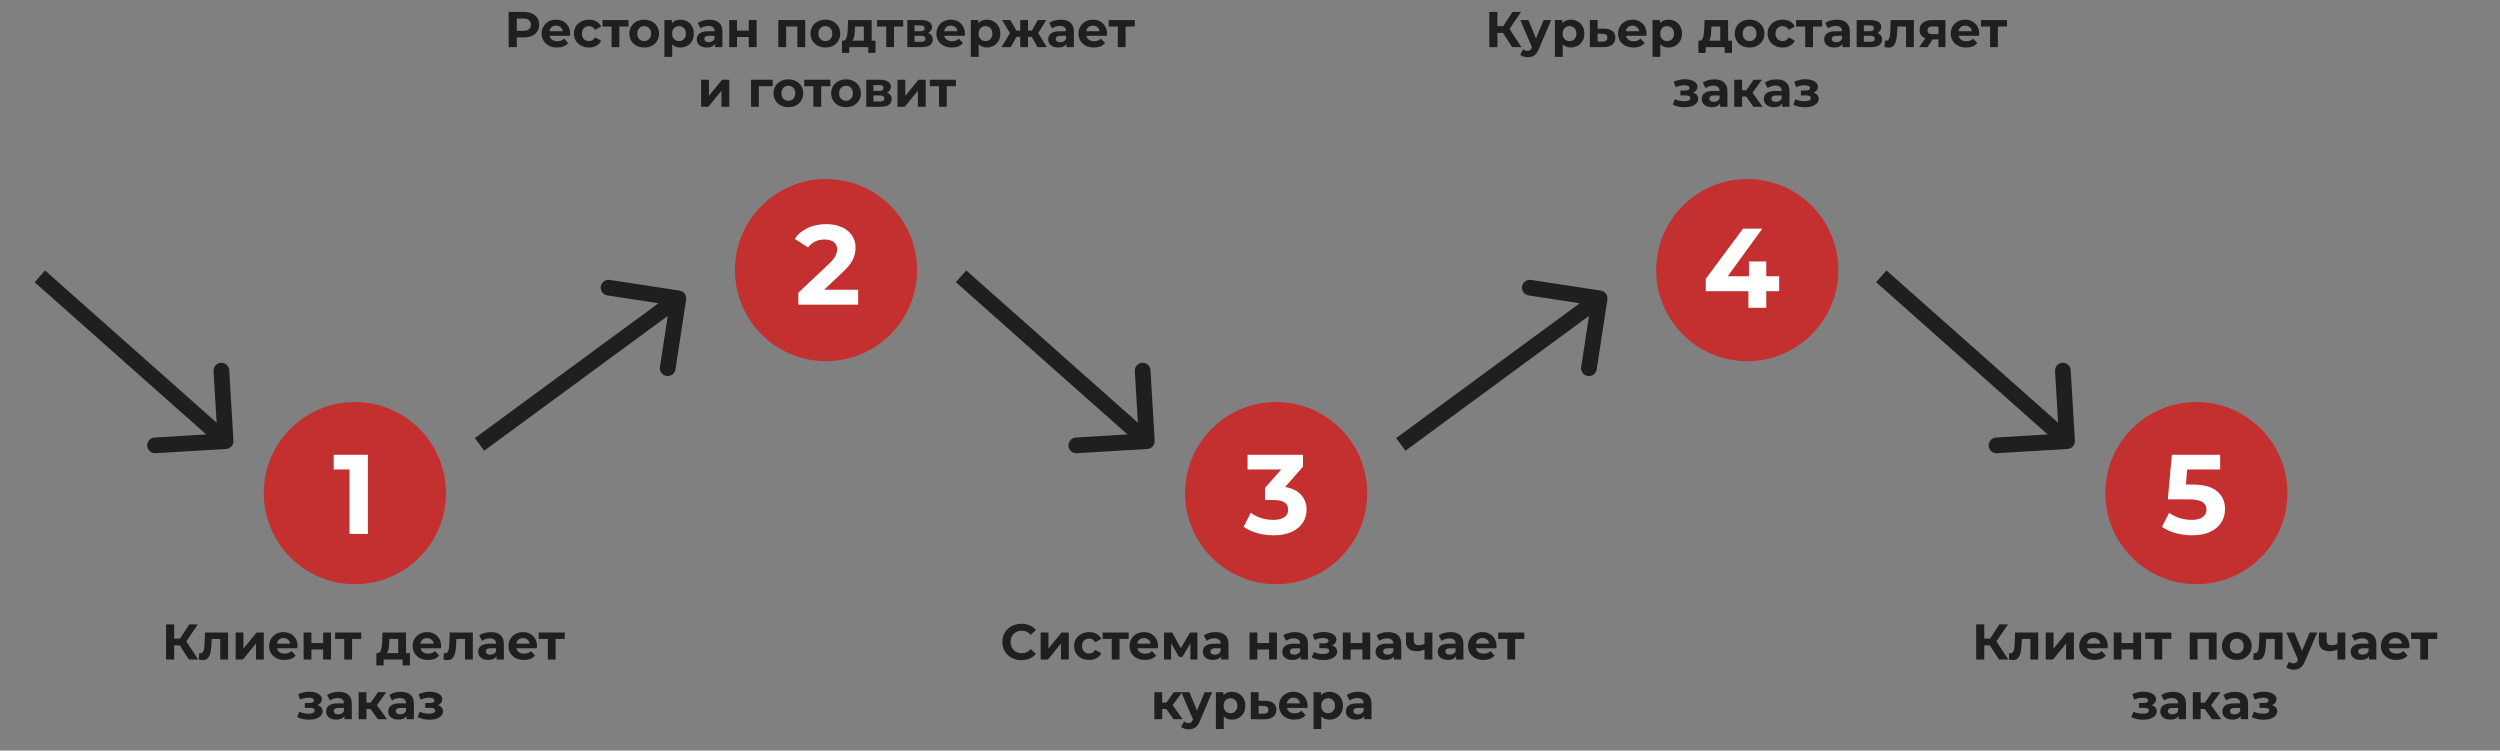 <svg width="796" height="239" viewBox="0 0 796 239" fill="none" xmlns="http://www.w3.org/2000/svg">
<rect x="0" y="0" width="796" height="239" fill="#808080" stroke="none"/>
<path d="M57.244 205.488H55.452V210H52.876V198.8H55.452V203.328H57.308L60.252 198.8H62.988L59.324 204.208L63.1 210H60.156L57.244 205.488ZM72.628 201.392V210H70.132V203.44H67.412L67.332 204.96C67.289 206.091 67.183 207.029 67.012 207.776C66.841 208.523 66.564 209.109 66.18 209.536C65.796 209.963 65.263 210.176 64.58 210.176C64.217 210.176 63.785 210.112 63.284 209.984L63.412 207.936C63.583 207.957 63.705 207.968 63.78 207.968C64.153 207.968 64.43 207.835 64.612 207.568C64.804 207.291 64.932 206.944 64.996 206.528C65.06 206.101 65.108 205.541 65.14 204.848L65.268 201.392H72.628ZM75.028 201.392H77.508V206.512L81.7 201.392H83.988V210H81.508V204.88L77.332 210H75.028V201.392ZM94.755 205.728C94.755 205.76 94.74 205.984 94.707 206.4H88.195C88.313 206.933 88.59 207.355 89.028 207.664C89.465 207.973 90.009 208.128 90.659 208.128C91.108 208.128 91.502 208.064 91.844 207.936C92.195 207.797 92.521 207.584 92.82 207.296L94.147 208.736C93.337 209.664 92.153 210.128 90.596 210.128C89.625 210.128 88.766 209.941 88.019 209.568C87.273 209.184 86.697 208.656 86.291 207.984C85.886 207.312 85.683 206.549 85.683 205.696C85.683 204.853 85.881 204.096 86.275 203.424C86.681 202.741 87.23 202.213 87.924 201.84C88.627 201.456 89.412 201.264 90.275 201.264C91.118 201.264 91.881 201.445 92.564 201.808C93.246 202.171 93.779 202.693 94.163 203.376C94.558 204.048 94.755 204.832 94.755 205.728ZM90.291 203.152C89.726 203.152 89.251 203.312 88.868 203.632C88.484 203.952 88.249 204.389 88.163 204.944H92.403C92.318 204.4 92.084 203.968 91.7 203.648C91.316 203.317 90.846 203.152 90.291 203.152ZM96.669 201.392H99.149V204.752H102.893V201.392H105.389V210H102.893V206.784H99.149V210H96.669V201.392ZM115.01 203.44H112.098V210H109.618V203.44H106.706V201.392H115.01V203.44ZM130.52 207.952V211.856H128.2V210H122.152V211.856H119.832V207.952H120.184C120.717 207.941 121.085 207.627 121.288 207.008C121.491 206.389 121.619 205.509 121.672 204.368L121.784 201.392H129.288V207.952H130.52ZM123.928 204.544C123.896 205.419 123.827 206.133 123.72 206.688C123.624 207.243 123.437 207.664 123.16 207.952H126.792V203.44H123.976L123.928 204.544ZM140.459 205.728C140.459 205.76 140.443 205.984 140.411 206.4H133.899C134.016 206.933 134.293 207.355 134.731 207.664C135.168 207.973 135.712 208.128 136.363 208.128C136.811 208.128 137.205 208.064 137.547 207.936C137.899 207.797 138.224 207.584 138.523 207.296L139.851 208.736C139.04 209.664 137.856 210.128 136.299 210.128C135.328 210.128 134.469 209.941 133.723 209.568C132.976 209.184 132.4 208.656 131.995 207.984C131.589 207.312 131.387 206.549 131.387 205.696C131.387 204.853 131.584 204.096 131.979 203.424C132.384 202.741 132.933 202.213 133.627 201.84C134.331 201.456 135.115 201.264 135.979 201.264C136.821 201.264 137.584 201.445 138.267 201.808C138.949 202.171 139.483 202.693 139.867 203.376C140.261 204.048 140.459 204.832 140.459 205.728ZM135.995 203.152C135.429 203.152 134.955 203.312 134.571 203.632C134.187 203.952 133.952 204.389 133.867 204.944H138.107C138.021 204.4 137.787 203.968 137.403 203.648C137.019 203.317 136.549 203.152 135.995 203.152ZM150.55 201.392V210H148.054V203.44H145.334L145.254 204.96C145.211 206.091 145.104 207.029 144.934 207.776C144.763 208.523 144.486 209.109 144.102 209.536C143.718 209.963 143.184 210.176 142.502 210.176C142.139 210.176 141.707 210.112 141.206 209.984L141.334 207.936C141.504 207.957 141.627 207.968 141.702 207.968C142.075 207.968 142.352 207.835 142.534 207.568C142.726 207.291 142.854 206.944 142.918 206.528C142.982 206.101 143.03 205.541 143.062 204.848L143.19 201.392H150.55ZM156.294 201.264C157.627 201.264 158.651 201.584 159.366 202.224C160.081 202.853 160.438 203.808 160.438 205.088V210H158.102V208.928C157.633 209.728 156.758 210.128 155.478 210.128C154.817 210.128 154.241 210.016 153.75 209.792C153.27 209.568 152.902 209.259 152.646 208.864C152.39 208.469 152.262 208.021 152.262 207.52C152.262 206.72 152.561 206.091 153.158 205.632C153.766 205.173 154.699 204.944 155.958 204.944H157.942C157.942 204.4 157.777 203.984 157.446 203.696C157.115 203.397 156.619 203.248 155.958 203.248C155.499 203.248 155.046 203.323 154.598 203.472C154.161 203.611 153.787 203.803 153.478 204.048L152.582 202.304C153.051 201.973 153.611 201.717 154.262 201.536C154.923 201.355 155.601 201.264 156.294 201.264ZM156.102 208.448C156.529 208.448 156.907 208.352 157.238 208.16C157.569 207.957 157.803 207.664 157.942 207.28V206.4H156.23C155.206 206.4 154.694 206.736 154.694 207.408C154.694 207.728 154.817 207.984 155.062 208.176C155.318 208.357 155.665 208.448 156.102 208.448ZM170.974 205.728C170.974 205.76 170.958 205.984 170.926 206.4H164.414C164.532 206.933 164.809 207.355 165.246 207.664C165.684 207.973 166.228 208.128 166.878 208.128C167.326 208.128 167.721 208.064 168.062 207.936C168.414 207.797 168.74 207.584 169.038 207.296L170.366 208.736C169.556 209.664 168.372 210.128 166.814 210.128C165.844 210.128 164.985 209.941 164.238 209.568C163.492 209.184 162.916 208.656 162.51 207.984C162.105 207.312 161.902 206.549 161.902 205.696C161.902 204.853 162.1 204.096 162.494 203.424C162.9 202.741 163.449 202.213 164.142 201.84C164.846 201.456 165.63 201.264 166.494 201.264C167.337 201.264 168.1 201.445 168.782 201.808C169.465 202.171 169.998 202.693 170.382 203.376C170.777 204.048 170.974 204.832 170.974 205.728ZM166.51 203.152C165.945 203.152 165.47 203.312 165.086 203.632C164.702 203.952 164.468 204.389 164.382 204.944H168.622C168.537 204.4 168.302 203.968 167.918 203.648C167.534 203.317 167.065 203.152 166.51 203.152ZM179.823 203.44H176.911V210H174.431V203.44H171.519V201.392H179.823V203.44ZM101.097 224.52C101.609 224.68 102.003 224.925 102.281 225.256C102.569 225.587 102.713 225.981 102.713 226.44C102.713 226.984 102.526 227.464 102.153 227.88C101.779 228.285 101.267 228.6 100.617 228.824C99.966 229.048 99.23 229.16 98.409 229.16C97.737 229.16 97.075 229.091 96.424 228.952C95.774 228.813 95.171 228.605 94.617 228.328L95.288 226.584C96.195 227.021 97.198 227.24 98.296 227.24C98.883 227.24 99.342 227.155 99.672 226.984C100.014 226.803 100.185 226.552 100.185 226.232C100.185 225.955 100.067 225.747 99.832 225.608C99.598 225.459 99.257 225.384 98.808 225.384H97.049V223.832H98.585C99.022 223.832 99.358 223.763 99.593 223.624C99.827 223.485 99.945 223.283 99.945 223.016C99.945 222.739 99.795 222.525 99.496 222.376C99.209 222.227 98.793 222.152 98.249 222.152C97.416 222.152 96.51 222.349 95.528 222.744L94.921 221.016C96.115 220.493 97.278 220.232 98.409 220.232C99.187 220.232 99.88 220.328 100.489 220.52C101.107 220.712 101.593 220.995 101.945 221.368C102.297 221.731 102.473 222.157 102.473 222.648C102.473 223.053 102.35 223.421 102.105 223.752C101.859 224.072 101.523 224.328 101.097 224.52ZM107.872 220.264C109.205 220.264 110.229 220.584 110.944 221.224C111.659 221.853 112.016 222.808 112.016 224.088V229H109.68V227.928C109.211 228.728 108.336 229.128 107.056 229.128C106.395 229.128 105.819 229.016 105.328 228.792C104.848 228.568 104.48 228.259 104.224 227.864C103.968 227.469 103.84 227.021 103.84 226.52C103.84 225.72 104.139 225.091 104.736 224.632C105.344 224.173 106.277 223.944 107.536 223.944H109.52C109.52 223.4 109.355 222.984 109.024 222.696C108.693 222.397 108.197 222.248 107.536 222.248C107.077 222.248 106.624 222.323 106.176 222.472C105.739 222.611 105.365 222.803 105.056 223.048L104.16 221.304C104.629 220.973 105.189 220.717 105.84 220.536C106.501 220.355 107.179 220.264 107.872 220.264ZM107.68 227.448C108.107 227.448 108.485 227.352 108.816 227.16C109.147 226.957 109.381 226.664 109.52 226.28V225.4H107.808C106.784 225.4 106.272 225.736 106.272 226.408C106.272 226.728 106.395 226.984 106.64 227.176C106.896 227.357 107.243 227.448 107.68 227.448ZM117.976 225.736H116.68V229H114.184V220.392H116.68V223.736H118.024L120.36 220.392H123.016L120.008 224.52L123.224 229H120.28L117.976 225.736ZM127.638 220.264C128.971 220.264 129.995 220.584 130.71 221.224C131.424 221.853 131.782 222.808 131.782 224.088V229H129.446V227.928C128.976 228.728 128.102 229.128 126.822 229.128C126.16 229.128 125.584 229.016 125.094 228.792C124.614 228.568 124.246 228.259 123.99 227.864C123.734 227.469 123.606 227.021 123.606 226.52C123.606 225.72 123.904 225.091 124.502 224.632C125.11 224.173 126.043 223.944 127.302 223.944H129.286C129.286 223.4 129.12 222.984 128.79 222.696C128.459 222.397 127.963 222.248 127.302 222.248C126.843 222.248 126.39 222.323 125.942 222.472C125.504 222.611 125.131 222.803 124.822 223.048L123.926 221.304C124.395 220.973 124.955 220.717 125.606 220.536C126.267 220.355 126.944 220.264 127.638 220.264ZM127.446 227.448C127.872 227.448 128.251 227.352 128.582 227.16C128.912 226.957 129.147 226.664 129.286 226.28V225.4H127.574C126.55 225.4 126.038 225.736 126.038 226.408C126.038 226.728 126.16 226.984 126.406 227.176C126.662 227.357 127.008 227.448 127.446 227.448ZM139.456 224.52C139.968 224.68 140.363 224.925 140.64 225.256C140.928 225.587 141.072 225.981 141.072 226.44C141.072 226.984 140.885 227.464 140.512 227.88C140.139 228.285 139.627 228.6 138.976 228.824C138.325 229.048 137.589 229.16 136.768 229.16C136.096 229.16 135.435 229.091 134.784 228.952C134.133 228.813 133.531 228.605 132.976 228.328L133.648 226.584C134.555 227.021 135.557 227.24 136.656 227.24C137.243 227.24 137.701 227.155 138.032 226.984C138.373 226.803 138.544 226.552 138.544 226.232C138.544 225.955 138.427 225.747 138.192 225.608C137.957 225.459 137.616 225.384 137.168 225.384H135.408V223.832H136.944C137.381 223.832 137.717 223.763 137.952 223.624C138.187 223.485 138.304 223.283 138.304 223.016C138.304 222.739 138.155 222.525 137.856 222.376C137.568 222.227 137.152 222.152 136.608 222.152C135.776 222.152 134.869 222.349 133.888 222.744L133.28 221.016C134.475 220.493 135.637 220.232 136.768 220.232C137.547 220.232 138.24 220.328 138.848 220.52C139.467 220.712 139.952 220.995 140.304 221.368C140.656 221.731 140.832 222.157 140.832 222.648C140.832 223.053 140.709 223.421 140.464 223.752C140.219 224.072 139.883 224.328 139.456 224.52Z" fill="#1F1F1F"/>
<path d="M325.219 210.192C324.078 210.192 323.043 209.947 322.115 209.456C321.198 208.955 320.473 208.267 319.939 207.392C319.417 206.507 319.155 205.509 319.155 204.4C319.155 203.291 319.417 202.299 319.939 201.424C320.473 200.539 321.198 199.851 322.115 199.36C323.043 198.859 324.083 198.608 325.235 198.608C326.206 198.608 327.081 198.779 327.859 199.12C328.649 199.461 329.31 199.952 329.843 200.592L328.179 202.128C327.422 201.253 326.483 200.816 325.363 200.816C324.67 200.816 324.051 200.971 323.507 201.28C322.963 201.579 322.537 202 322.227 202.544C321.929 203.088 321.779 203.707 321.779 204.4C321.779 205.093 321.929 205.712 322.227 206.256C322.537 206.8 322.963 207.227 323.507 207.536C324.051 207.835 324.67 207.984 325.363 207.984C326.483 207.984 327.422 207.541 328.179 206.656L329.843 208.192C329.31 208.843 328.649 209.339 327.859 209.68C327.07 210.021 326.19 210.192 325.219 210.192ZM331.341 201.392H333.821V206.512L338.013 201.392H340.301V210H337.821V204.88L333.645 210H331.341V201.392ZM346.796 210.128C345.879 210.128 345.052 209.941 344.316 209.568C343.591 209.184 343.02 208.656 342.604 207.984C342.199 207.312 341.996 206.549 341.996 205.696C341.996 204.843 342.199 204.08 342.604 203.408C343.02 202.736 343.591 202.213 344.316 201.84C345.052 201.456 345.879 201.264 346.796 201.264C347.703 201.264 348.492 201.456 349.164 201.84C349.847 202.213 350.343 202.752 350.652 203.456L348.716 204.496C348.268 203.707 347.623 203.312 346.78 203.312C346.129 203.312 345.591 203.525 345.164 203.952C344.737 204.379 344.524 204.96 344.524 205.696C344.524 206.432 344.737 207.013 345.164 207.44C345.591 207.867 346.129 208.08 346.78 208.08C347.633 208.08 348.279 207.685 348.716 206.896L350.652 207.952C350.343 208.635 349.847 209.168 349.164 209.552C348.492 209.936 347.703 210.128 346.796 210.128ZM359.37 203.44H356.458V210H353.978V203.44H351.066V201.392H359.37V203.44ZM368.709 205.728C368.709 205.76 368.693 205.984 368.661 206.4H362.149C362.266 206.933 362.543 207.355 362.981 207.664C363.418 207.973 363.962 208.128 364.613 208.128C365.061 208.128 365.455 208.064 365.797 207.936C366.149 207.797 366.474 207.584 366.773 207.296L368.101 208.736C367.29 209.664 366.106 210.128 364.549 210.128C363.578 210.128 362.719 209.941 361.973 209.568C361.226 209.184 360.65 208.656 360.245 207.984C359.839 207.312 359.637 206.549 359.637 205.696C359.637 204.853 359.834 204.096 360.229 203.424C360.634 202.741 361.183 202.213 361.877 201.84C362.581 201.456 363.365 201.264 364.229 201.264C365.071 201.264 365.834 201.445 366.517 201.808C367.199 202.171 367.733 202.693 368.117 203.376C368.511 204.048 368.709 204.832 368.709 205.728ZM364.245 203.152C363.679 203.152 363.205 203.312 362.821 203.632C362.437 203.952 362.202 204.389 362.117 204.944H366.357C366.271 204.4 366.037 203.968 365.653 203.648C365.269 203.317 364.799 203.152 364.245 203.152ZM379.022 210V204.848L376.446 209.168H375.39L372.878 204.832V210H370.622V201.392H373.23L375.982 206.368L378.91 201.392H381.246L381.278 210H379.022ZM387.013 201.264C388.346 201.264 389.37 201.584 390.085 202.224C390.799 202.853 391.157 203.808 391.157 205.088V210H388.821V208.928C388.351 209.728 387.477 210.128 386.197 210.128C385.535 210.128 384.959 210.016 384.469 209.792C383.989 209.568 383.621 209.259 383.365 208.864C383.109 208.469 382.981 208.021 382.981 207.52C382.981 206.72 383.279 206.091 383.877 205.632C384.485 205.173 385.418 204.944 386.677 204.944H388.661C388.661 204.4 388.495 203.984 388.165 203.696C387.834 203.397 387.338 203.248 386.677 203.248C386.218 203.248 385.765 203.323 385.317 203.472C384.879 203.611 384.506 203.803 384.197 204.048L383.301 202.304C383.77 201.973 384.33 201.717 384.981 201.536C385.642 201.355 386.319 201.264 387.013 201.264ZM386.821 208.448C387.247 208.448 387.626 208.352 387.957 208.16C388.287 207.957 388.522 207.664 388.661 207.28V206.4H386.949C385.925 206.4 385.413 206.736 385.413 207.408C385.413 207.728 385.535 207.984 385.781 208.176C386.037 208.357 386.383 208.448 386.821 208.448ZM397.856 201.392H400.336V204.752H404.08V201.392H406.576V210H404.08V206.784H400.336V210H397.856V201.392ZM412.31 201.264C413.643 201.264 414.667 201.584 415.382 202.224C416.096 202.853 416.454 203.808 416.454 205.088V210H414.118V208.928C413.648 209.728 412.774 210.128 411.494 210.128C410.832 210.128 410.256 210.016 409.766 209.792C409.286 209.568 408.918 209.259 408.662 208.864C408.406 208.469 408.278 208.021 408.278 207.52C408.278 206.72 408.576 206.091 409.174 205.632C409.782 205.173 410.715 204.944 411.974 204.944H413.958C413.958 204.4 413.792 203.984 413.462 203.696C413.131 203.397 412.635 203.248 411.974 203.248C411.515 203.248 411.062 203.323 410.614 203.472C410.176 203.611 409.803 203.803 409.494 204.048L408.598 202.304C409.067 201.973 409.627 201.717 410.278 201.536C410.939 201.355 411.616 201.264 412.31 201.264ZM412.118 208.448C412.544 208.448 412.923 208.352 413.254 208.16C413.584 207.957 413.819 207.664 413.958 207.28V206.4H412.246C411.222 206.4 410.71 206.736 410.71 207.408C410.71 207.728 410.832 207.984 411.078 208.176C411.334 208.357 411.68 208.448 412.118 208.448ZM424.128 205.52C424.64 205.68 425.034 205.925 425.312 206.256C425.6 206.587 425.744 206.981 425.744 207.44C425.744 207.984 425.557 208.464 425.184 208.88C424.81 209.285 424.298 209.6 423.648 209.824C422.997 210.048 422.261 210.16 421.44 210.16C420.768 210.16 420.106 210.091 419.456 209.952C418.805 209.813 418.202 209.605 417.648 209.328L418.32 207.584C419.226 208.021 420.229 208.24 421.328 208.24C421.914 208.24 422.373 208.155 422.704 207.984C423.045 207.803 423.216 207.552 423.216 207.232C423.216 206.955 423.098 206.747 422.864 206.608C422.629 206.459 422.288 206.384 421.84 206.384H420.08V204.832H421.616C422.053 204.832 422.389 204.763 422.624 204.624C422.858 204.485 422.976 204.283 422.976 204.016C422.976 203.739 422.826 203.525 422.528 203.376C422.24 203.227 421.824 203.152 421.28 203.152C420.448 203.152 419.541 203.349 418.56 203.744L417.952 202.016C419.146 201.493 420.309 201.232 421.44 201.232C422.218 201.232 422.912 201.328 423.52 201.52C424.138 201.712 424.624 201.995 424.976 202.368C425.328 202.731 425.504 203.157 425.504 203.648C425.504 204.053 425.381 204.421 425.136 204.752C424.89 205.072 424.554 205.328 424.128 205.52ZM427.559 201.392H430.039V204.752H433.783V201.392H436.279V210H433.783V206.784H430.039V210H427.559V201.392ZM442.013 201.264C443.346 201.264 444.37 201.584 445.085 202.224C445.799 202.853 446.157 203.808 446.157 205.088V210H443.821V208.928C443.351 209.728 442.477 210.128 441.197 210.128C440.535 210.128 439.959 210.016 439.469 209.792C438.989 209.568 438.621 209.259 438.365 208.864C438.109 208.469 437.981 208.021 437.981 207.52C437.981 206.72 438.279 206.091 438.877 205.632C439.485 205.173 440.418 204.944 441.677 204.944H443.661C443.661 204.4 443.495 203.984 443.165 203.696C442.834 203.397 442.338 203.248 441.677 203.248C441.218 203.248 440.765 203.323 440.317 203.472C439.879 203.611 439.506 203.803 439.197 204.048L438.301 202.304C438.77 201.973 439.33 201.717 439.981 201.536C440.642 201.355 441.319 201.264 442.013 201.264ZM441.821 208.448C442.247 208.448 442.626 208.352 442.957 208.16C443.287 207.957 443.522 207.664 443.661 207.28V206.4H441.949C440.925 206.4 440.413 206.736 440.413 207.408C440.413 207.728 440.535 207.984 440.781 208.176C441.037 208.357 441.383 208.448 441.821 208.448ZM456.069 201.392V210H453.573V206.8C452.848 207.163 452.048 207.344 451.173 207.344C450.01 207.344 449.13 207.083 448.533 206.56C447.946 206.027 447.653 205.205 447.653 204.096V201.392H450.149V203.936C450.149 204.459 450.282 204.837 450.549 205.072C450.826 205.307 451.221 205.424 451.733 205.424C452.384 205.424 452.997 205.285 453.573 205.008V201.392H456.069ZM461.81 201.264C463.143 201.264 464.167 201.584 464.882 202.224C465.596 202.853 465.954 203.808 465.954 205.088V210H463.618V208.928C463.148 209.728 462.274 210.128 460.994 210.128C460.332 210.128 459.756 210.016 459.266 209.792C458.786 209.568 458.418 209.259 458.162 208.864C457.906 208.469 457.778 208.021 457.778 207.52C457.778 206.72 458.076 206.091 458.674 205.632C459.282 205.173 460.215 204.944 461.474 204.944H463.458C463.458 204.4 463.292 203.984 462.962 203.696C462.631 203.397 462.135 203.248 461.474 203.248C461.015 203.248 460.562 203.323 460.114 203.472C459.676 203.611 459.303 203.803 458.994 204.048L458.098 202.304C458.567 201.973 459.127 201.717 459.778 201.536C460.439 201.355 461.116 201.264 461.81 201.264ZM461.618 208.448C462.044 208.448 462.423 208.352 462.754 208.16C463.084 207.957 463.319 207.664 463.458 207.28V206.4H461.746C460.722 206.4 460.21 206.736 460.21 207.408C460.21 207.728 460.332 207.984 460.578 208.176C460.834 208.357 461.18 208.448 461.618 208.448ZM476.49 205.728C476.49 205.76 476.474 205.984 476.442 206.4H469.93C470.047 206.933 470.325 207.355 470.762 207.664C471.199 207.973 471.743 208.128 472.394 208.128C472.842 208.128 473.237 208.064 473.578 207.936C473.93 207.797 474.255 207.584 474.554 207.296L475.882 208.736C475.071 209.664 473.887 210.128 472.33 210.128C471.359 210.128 470.501 209.941 469.754 209.568C469.007 209.184 468.431 208.656 468.026 207.984C467.621 207.312 467.418 206.549 467.418 205.696C467.418 204.853 467.615 204.096 468.01 203.424C468.415 202.741 468.965 202.213 469.658 201.84C470.362 201.456 471.146 201.264 472.01 201.264C472.853 201.264 473.615 201.445 474.298 201.808C474.981 202.171 475.514 202.693 475.898 203.376C476.293 204.048 476.49 204.832 476.49 205.728ZM472.026 203.152C471.461 203.152 470.986 203.312 470.602 203.632C470.218 203.952 469.983 204.389 469.898 204.944H474.138C474.053 204.4 473.818 203.968 473.434 203.648C473.05 203.317 472.581 203.152 472.026 203.152ZM485.338 203.44H482.426V210H479.946V203.44H477.034V201.392H485.338V203.44ZM371.336 225.736H370.04V229H367.544V220.392H370.04V223.736H371.384L373.72 220.392H376.376L373.368 224.52L376.584 229H373.64L371.336 225.736ZM385.949 220.392L382.061 229.528C381.666 230.52 381.176 231.219 380.589 231.624C380.013 232.029 379.314 232.232 378.493 232.232C378.045 232.232 377.602 232.163 377.165 232.024C376.728 231.885 376.37 231.693 376.093 231.448L377.005 229.672C377.197 229.843 377.416 229.976 377.661 230.072C377.917 230.168 378.168 230.216 378.413 230.216C378.754 230.216 379.032 230.131 379.245 229.96C379.458 229.8 379.65 229.528 379.821 229.144L379.853 229.064L376.125 220.392H378.701L381.117 226.232L383.549 220.392H385.949ZM392.225 220.264C393.025 220.264 393.75 220.451 394.401 220.824C395.062 221.187 395.58 221.704 395.953 222.376C396.326 223.037 396.513 223.811 396.513 224.696C396.513 225.581 396.326 226.36 395.953 227.032C395.58 227.693 395.062 228.211 394.401 228.584C393.75 228.947 393.025 229.128 392.225 229.128C391.126 229.128 390.262 228.781 389.633 228.088V232.104H387.137V220.392H389.521V221.384C390.14 220.637 391.041 220.264 392.225 220.264ZM391.793 227.08C392.433 227.08 392.956 226.867 393.361 226.44C393.777 226.003 393.985 225.421 393.985 224.696C393.985 223.971 393.777 223.395 393.361 222.968C392.956 222.531 392.433 222.312 391.793 222.312C391.153 222.312 390.625 222.531 390.209 222.968C389.804 223.395 389.601 223.971 389.601 224.696C389.601 225.421 389.804 226.003 390.209 226.44C390.625 226.867 391.153 227.08 391.793 227.08ZM402.919 223.144C404.039 223.155 404.897 223.411 405.495 223.912C406.092 224.403 406.391 225.101 406.391 226.008C406.391 226.957 406.055 227.699 405.383 228.232C404.721 228.755 403.788 229.016 402.583 229.016L398.263 229V220.392H400.743V223.144H402.919ZM402.359 227.24C402.839 227.251 403.207 227.149 403.463 226.936C403.719 226.723 403.847 226.403 403.847 225.976C403.847 225.56 403.719 225.256 403.463 225.064C403.217 224.872 402.849 224.771 402.359 224.76L400.743 224.744V227.24H402.359ZM416.318 224.728C416.318 224.76 416.302 224.984 416.27 225.4H409.758C409.875 225.933 410.153 226.355 410.59 226.664C411.027 226.973 411.571 227.128 412.222 227.128C412.67 227.128 413.065 227.064 413.406 226.936C413.758 226.797 414.083 226.584 414.382 226.296L415.71 227.736C414.899 228.664 413.715 229.128 412.158 229.128C411.187 229.128 410.329 228.941 409.582 228.568C408.835 228.184 408.259 227.656 407.854 226.984C407.449 226.312 407.246 225.549 407.246 224.696C407.246 223.853 407.443 223.096 407.838 222.424C408.243 221.741 408.793 221.213 409.486 220.84C410.19 220.456 410.974 220.264 411.838 220.264C412.681 220.264 413.443 220.445 414.126 220.808C414.809 221.171 415.342 221.693 415.726 222.376C416.121 223.048 416.318 223.832 416.318 224.728ZM411.854 222.152C411.289 222.152 410.814 222.312 410.43 222.632C410.046 222.952 409.811 223.389 409.726 223.944H413.966C413.881 223.4 413.646 222.968 413.262 222.648C412.878 222.317 412.409 222.152 411.854 222.152ZM423.303 220.264C424.103 220.264 424.829 220.451 425.479 220.824C426.141 221.187 426.658 221.704 427.031 222.376C427.405 223.037 427.591 223.811 427.591 224.696C427.591 225.581 427.405 226.36 427.031 227.032C426.658 227.693 426.141 228.211 425.479 228.584C424.829 228.947 424.103 229.128 423.303 229.128C422.205 229.128 421.341 228.781 420.711 228.088V232.104H418.215V220.392H420.599V221.384C421.218 220.637 422.119 220.264 423.303 220.264ZM422.871 227.08C423.511 227.08 424.034 226.867 424.439 226.44C424.855 226.003 425.063 225.421 425.063 224.696C425.063 223.971 424.855 223.395 424.439 222.968C424.034 222.531 423.511 222.312 422.871 222.312C422.231 222.312 421.703 222.531 421.287 222.968C420.882 223.395 420.679 223.971 420.679 224.696C420.679 225.421 420.882 226.003 421.287 226.44C421.703 226.867 422.231 227.08 422.871 227.08ZM432.544 220.264C433.877 220.264 434.901 220.584 435.616 221.224C436.331 221.853 436.688 222.808 436.688 224.088V229H434.352V227.928C433.883 228.728 433.008 229.128 431.728 229.128C431.067 229.128 430.491 229.016 430 228.792C429.52 228.568 429.152 228.259 428.896 227.864C428.64 227.469 428.512 227.021 428.512 226.52C428.512 225.72 428.811 225.091 429.408 224.632C430.016 224.173 430.949 223.944 432.208 223.944H434.192C434.192 223.4 434.027 222.984 433.696 222.696C433.365 222.397 432.869 222.248 432.208 222.248C431.749 222.248 431.296 222.323 430.848 222.472C430.411 222.611 430.037 222.803 429.728 223.048L428.832 221.304C429.301 220.973 429.861 220.717 430.512 220.536C431.173 220.355 431.851 220.264 432.544 220.264ZM432.352 227.448C432.779 227.448 433.157 227.352 433.488 227.16C433.819 226.957 434.053 226.664 434.192 226.28V225.4H432.48C431.456 225.4 430.944 225.736 430.944 226.408C430.944 226.728 431.067 226.984 431.312 227.176C431.568 227.357 431.915 227.448 432.352 227.448Z" fill="#1F1F1F"/>
<path d="M633.587 205.488H631.795V210H629.219V198.8H631.795V203.328H633.651L636.595 198.8H639.331L635.667 204.208L639.443 210H636.499L633.587 205.488ZM648.972 201.392V210H646.476V203.44H643.756L643.676 204.96C643.633 206.091 643.526 207.029 643.356 207.776C643.185 208.523 642.908 209.109 642.524 209.536C642.14 209.963 641.606 210.176 640.924 210.176C640.561 210.176 640.129 210.112 639.628 209.984L639.756 207.936C639.926 207.957 640.049 207.968 640.124 207.968C640.497 207.968 640.774 207.835 640.956 207.568C641.148 207.291 641.276 206.944 641.34 206.528C641.404 206.101 641.452 205.541 641.484 204.848L641.612 201.392H648.972ZM651.372 201.392H653.852V206.512L658.044 201.392H660.332V210H657.852V204.88L653.676 210H651.372V201.392ZM671.099 205.728C671.099 205.76 671.083 205.984 671.051 206.4H664.539C664.657 206.933 664.934 207.355 665.371 207.664C665.809 207.973 666.353 208.128 667.003 208.128C667.451 208.128 667.846 208.064 668.187 207.936C668.539 207.797 668.865 207.584 669.163 207.296L670.491 208.736C669.681 209.664 668.497 210.128 666.939 210.128C665.969 210.128 665.11 209.941 664.363 209.568C663.617 209.184 663.041 208.656 662.635 207.984C662.23 207.312 662.027 206.549 662.027 205.696C662.027 204.853 662.225 204.096 662.619 203.424C663.025 202.741 663.574 202.213 664.267 201.84C664.971 201.456 665.755 201.264 666.619 201.264C667.462 201.264 668.225 201.445 668.907 201.808C669.59 202.171 670.123 202.693 670.507 203.376C670.902 204.048 671.099 204.832 671.099 205.728ZM666.635 203.152C666.07 203.152 665.595 203.312 665.211 203.632C664.827 203.952 664.593 204.389 664.507 204.944H668.747C668.662 204.4 668.427 203.968 668.043 203.648C667.659 203.317 667.19 203.152 666.635 203.152ZM673.013 201.392H675.493V204.752H679.237V201.392H681.733V210H679.237V206.784H675.493V210H673.013V201.392ZM691.354 203.44H688.442V210H685.962V203.44H683.05V201.392H691.354V203.44ZM705.776 201.392V210H703.28V203.44H699.696V210H697.216V201.392H705.776ZM712.201 210.128C711.294 210.128 710.478 209.941 709.753 209.568C709.038 209.184 708.478 208.656 708.073 207.984C707.667 207.312 707.465 206.549 707.465 205.696C707.465 204.843 707.667 204.08 708.073 203.408C708.478 202.736 709.038 202.213 709.753 201.84C710.478 201.456 711.294 201.264 712.201 201.264C713.107 201.264 713.918 201.456 714.633 201.84C715.347 202.213 715.907 202.736 716.313 203.408C716.718 204.08 716.921 204.843 716.921 205.696C716.921 206.549 716.718 207.312 716.313 207.984C715.907 208.656 715.347 209.184 714.633 209.568C713.918 209.941 713.107 210.128 712.201 210.128ZM712.201 208.08C712.841 208.08 713.363 207.867 713.769 207.44C714.185 207.003 714.393 206.421 714.393 205.696C714.393 204.971 714.185 204.395 713.769 203.968C713.363 203.531 712.841 203.312 712.201 203.312C711.561 203.312 711.033 203.531 710.617 203.968C710.201 204.395 709.993 204.971 709.993 205.696C709.993 206.421 710.201 207.003 710.617 207.44C711.033 207.867 711.561 208.08 712.201 208.08ZM726.769 201.392V210H724.273V203.44H721.553L721.473 204.96C721.43 206.091 721.323 207.029 721.153 207.776C720.982 208.523 720.705 209.109 720.321 209.536C719.937 209.963 719.403 210.176 718.721 210.176C718.358 210.176 717.926 210.112 717.425 209.984L717.553 207.936C717.723 207.957 717.846 207.968 717.921 207.968C718.294 207.968 718.571 207.835 718.753 207.568C718.945 207.291 719.073 206.944 719.137 206.528C719.201 206.101 719.249 205.541 719.281 204.848L719.409 201.392H726.769ZM737.793 201.392L733.905 210.528C733.51 211.52 733.019 212.219 732.433 212.624C731.857 213.029 731.158 213.232 730.337 213.232C729.889 213.232 729.446 213.163 729.009 213.024C728.571 212.885 728.214 212.693 727.937 212.448L728.849 210.672C729.041 210.843 729.259 210.976 729.505 211.072C729.761 211.168 730.011 211.216 730.257 211.216C730.598 211.216 730.875 211.131 731.089 210.96C731.302 210.8 731.494 210.528 731.665 210.144L731.697 210.064L727.969 201.392H730.545L732.961 207.232L735.393 201.392H737.793ZM746.741 201.392V210H744.245V206.8C743.52 207.163 742.72 207.344 741.845 207.344C740.682 207.344 739.802 207.083 739.205 206.56C738.618 206.027 738.325 205.205 738.325 204.096V201.392H740.821V203.936C740.821 204.459 740.954 204.837 741.221 205.072C741.498 205.307 741.893 205.424 742.405 205.424C743.056 205.424 743.669 205.285 744.245 205.008V201.392H746.741ZM752.482 201.264C753.815 201.264 754.839 201.584 755.554 202.224C756.268 202.853 756.626 203.808 756.626 205.088V210H754.29V208.928C753.82 209.728 752.946 210.128 751.666 210.128C751.004 210.128 750.428 210.016 749.938 209.792C749.458 209.568 749.09 209.259 748.834 208.864C748.578 208.469 748.45 208.021 748.45 207.52C748.45 206.72 748.748 206.091 749.346 205.632C749.954 205.173 750.887 204.944 752.146 204.944H754.13C754.13 204.4 753.964 203.984 753.634 203.696C753.303 203.397 752.807 203.248 752.146 203.248C751.687 203.248 751.234 203.323 750.786 203.472C750.348 203.611 749.975 203.803 749.666 204.048L748.77 202.304C749.239 201.973 749.799 201.717 750.45 201.536C751.111 201.355 751.788 201.264 752.482 201.264ZM752.29 208.448C752.716 208.448 753.095 208.352 753.426 208.16C753.756 207.957 753.991 207.664 754.13 207.28V206.4H752.418C751.394 206.4 750.882 206.736 750.882 207.408C750.882 207.728 751.004 207.984 751.25 208.176C751.506 208.357 751.852 208.448 752.29 208.448ZM767.162 205.728C767.162 205.76 767.146 205.984 767.114 206.4H760.602C760.719 206.933 760.996 207.355 761.434 207.664C761.871 207.973 762.415 208.128 763.066 208.128C763.514 208.128 763.908 208.064 764.25 207.936C764.602 207.797 764.927 207.584 765.226 207.296L766.554 208.736C765.743 209.664 764.559 210.128 763.002 210.128C762.031 210.128 761.172 209.941 760.426 209.568C759.679 209.184 759.103 208.656 758.698 207.984C758.292 207.312 758.09 206.549 758.09 205.696C758.09 204.853 758.287 204.096 758.682 203.424C759.087 202.741 759.636 202.213 760.33 201.84C761.034 201.456 761.818 201.264 762.682 201.264C763.524 201.264 764.287 201.445 764.97 201.808C765.652 202.171 766.186 202.693 766.57 203.376C766.964 204.048 767.162 204.832 767.162 205.728ZM762.698 203.152C762.132 203.152 761.658 203.312 761.274 203.632C760.89 203.952 760.655 204.389 760.57 204.944H764.81C764.724 204.4 764.49 203.968 764.106 203.648C763.722 203.317 763.252 203.152 762.698 203.152ZM776.01 203.44H773.098V210H770.618V203.44H767.706V201.392H776.01V203.44ZM685.097 224.52C685.609 224.68 686.003 224.925 686.281 225.256C686.569 225.587 686.713 225.981 686.713 226.44C686.713 226.984 686.526 227.464 686.153 227.88C685.779 228.285 685.267 228.6 684.617 228.824C683.966 229.048 683.23 229.16 682.409 229.16C681.737 229.16 681.075 229.091 680.424 228.952C679.774 228.813 679.171 228.605 678.617 228.328L679.289 226.584C680.195 227.021 681.198 227.24 682.297 227.24C682.883 227.24 683.342 227.155 683.673 226.984C684.014 226.803 684.185 226.552 684.185 226.232C684.185 225.955 684.067 225.747 683.833 225.608C683.598 225.459 683.257 225.384 682.809 225.384H681.049V223.832H682.585C683.022 223.832 683.358 223.763 683.593 223.624C683.827 223.485 683.945 223.283 683.945 223.016C683.945 222.739 683.795 222.525 683.497 222.376C683.209 222.227 682.793 222.152 682.249 222.152C681.417 222.152 680.51 222.349 679.529 222.744L678.921 221.016C680.115 220.493 681.278 220.232 682.409 220.232C683.187 220.232 683.881 220.328 684.489 220.52C685.107 220.712 685.593 220.995 685.945 221.368C686.297 221.731 686.473 222.157 686.473 222.648C686.473 223.053 686.35 223.421 686.105 223.752C685.859 224.072 685.523 224.328 685.097 224.52ZM691.872 220.264C693.205 220.264 694.229 220.584 694.944 221.224C695.659 221.853 696.016 222.808 696.016 224.088V229H693.68V227.928C693.211 228.728 692.336 229.128 691.056 229.128C690.395 229.128 689.819 229.016 689.328 228.792C688.848 228.568 688.48 228.259 688.224 227.864C687.968 227.469 687.84 227.021 687.84 226.52C687.84 225.72 688.139 225.091 688.736 224.632C689.344 224.173 690.277 223.944 691.536 223.944H693.52C693.52 223.4 693.355 222.984 693.024 222.696C692.693 222.397 692.197 222.248 691.536 222.248C691.077 222.248 690.624 222.323 690.176 222.472C689.739 222.611 689.365 222.803 689.056 223.048L688.16 221.304C688.629 220.973 689.189 220.717 689.84 220.536C690.501 220.355 691.179 220.264 691.872 220.264ZM691.68 227.448C692.107 227.448 692.485 227.352 692.816 227.16C693.147 226.957 693.381 226.664 693.52 226.28V225.4H691.808C690.784 225.4 690.272 225.736 690.272 226.408C690.272 226.728 690.395 226.984 690.64 227.176C690.896 227.357 691.243 227.448 691.68 227.448ZM701.976 225.736H700.68V229H698.184V220.392H700.68V223.736H702.024L704.36 220.392H707.016L704.008 224.52L707.224 229H704.28L701.976 225.736ZM711.638 220.264C712.971 220.264 713.995 220.584 714.71 221.224C715.424 221.853 715.782 222.808 715.782 224.088V229H713.446V227.928C712.976 228.728 712.102 229.128 710.822 229.128C710.16 229.128 709.584 229.016 709.094 228.792C708.614 228.568 708.246 228.259 707.99 227.864C707.734 227.469 707.606 227.021 707.606 226.52C707.606 225.72 707.904 225.091 708.502 224.632C709.11 224.173 710.043 223.944 711.302 223.944H713.286C713.286 223.4 713.12 222.984 712.79 222.696C712.459 222.397 711.963 222.248 711.302 222.248C710.843 222.248 710.39 222.323 709.942 222.472C709.504 222.611 709.131 222.803 708.822 223.048L707.926 221.304C708.395 220.973 708.955 220.717 709.606 220.536C710.267 220.355 710.944 220.264 711.638 220.264ZM711.446 227.448C711.872 227.448 712.251 227.352 712.582 227.16C712.912 226.957 713.147 226.664 713.286 226.28V225.4H711.574C710.55 225.4 710.038 225.736 710.038 226.408C710.038 226.728 710.16 226.984 710.406 227.176C710.662 227.357 711.008 227.448 711.446 227.448ZM723.456 224.52C723.968 224.68 724.363 224.925 724.64 225.256C724.928 225.587 725.072 225.981 725.072 226.44C725.072 226.984 724.885 227.464 724.512 227.88C724.139 228.285 723.627 228.6 722.976 228.824C722.325 229.048 721.589 229.16 720.768 229.16C720.096 229.16 719.435 229.091 718.784 228.952C718.133 228.813 717.531 228.605 716.976 228.328L717.648 226.584C718.555 227.021 719.557 227.24 720.656 227.24C721.243 227.24 721.701 227.155 722.032 226.984C722.373 226.803 722.544 226.552 722.544 226.232C722.544 225.955 722.427 225.747 722.192 225.608C721.957 225.459 721.616 225.384 721.168 225.384H719.408V223.832H720.944C721.381 223.832 721.717 223.763 721.952 223.624C722.187 223.485 722.304 223.283 722.304 223.016C722.304 222.739 722.155 222.525 721.856 222.376C721.568 222.227 721.152 222.152 720.608 222.152C719.776 222.152 718.869 222.349 717.888 222.744L717.28 221.016C718.475 220.493 719.637 220.232 720.768 220.232C721.547 220.232 722.24 220.328 722.848 220.52C723.467 220.712 723.952 220.995 724.304 221.368C724.656 221.731 724.832 222.157 724.832 222.648C724.832 223.053 724.709 223.421 724.464 223.752C724.219 224.072 723.883 224.328 723.456 224.52Z" fill="#1F1F1F"/>
<path d="M166.803 3.8C167.795 3.8 168.653 3.965 169.378 4.296C170.115 4.627 170.68 5.096 171.075 5.704C171.469 6.312 171.667 7.032 171.667 7.864C171.667 8.685 171.469 9.405 171.075 10.024C170.68 10.632 170.115 11.101 169.378 11.432C168.653 11.752 167.795 11.912 166.803 11.912H164.547V15H161.955V3.8H166.803ZM166.659 9.8C167.437 9.8 168.029 9.635 168.435 9.304C168.84 8.963 169.043 8.483 169.043 7.864C169.043 7.235 168.84 6.755 168.435 6.424C168.029 6.083 167.437 5.912 166.659 5.912H164.547V9.8H166.659ZM181.537 10.728C181.537 10.76 181.521 10.984 181.489 11.4H174.977C175.094 11.933 175.371 12.355 175.809 12.664C176.246 12.973 176.79 13.128 177.441 13.128C177.889 13.128 178.283 13.064 178.625 12.936C178.977 12.797 179.302 12.584 179.601 12.296L180.929 13.736C180.118 14.664 178.934 15.128 177.377 15.128C176.406 15.128 175.547 14.941 174.801 14.568C174.054 14.184 173.478 13.656 173.073 12.984C172.667 12.312 172.465 11.549 172.465 10.696C172.465 9.853 172.662 9.096 173.057 8.424C173.462 7.741 174.011 7.213 174.705 6.84C175.409 6.456 176.193 6.264 177.057 6.264C177.899 6.264 178.662 6.445 179.345 6.808C180.027 7.171 180.561 7.693 180.945 8.376C181.339 9.048 181.537 9.832 181.537 10.728ZM177.073 8.152C176.507 8.152 176.033 8.312 175.649 8.632C175.265 8.952 175.03 9.389 174.945 9.944H179.185C179.099 9.4 178.865 8.968 178.481 8.648C178.097 8.317 177.627 8.152 177.073 8.152ZM187.546 15.128C186.629 15.128 185.802 14.941 185.066 14.568C184.341 14.184 183.77 13.656 183.354 12.984C182.949 12.312 182.746 11.549 182.746 10.696C182.746 9.843 182.949 9.08 183.354 8.408C183.77 7.736 184.341 7.213 185.066 6.84C185.802 6.456 186.629 6.264 187.546 6.264C188.453 6.264 189.242 6.456 189.914 6.84C190.597 7.213 191.093 7.752 191.402 8.456L189.466 9.496C189.018 8.707 188.373 8.312 187.53 8.312C186.879 8.312 186.341 8.525 185.914 8.952C185.487 9.379 185.274 9.96 185.274 10.696C185.274 11.432 185.487 12.013 185.914 12.44C186.341 12.867 186.879 13.08 187.53 13.08C188.383 13.08 189.029 12.685 189.466 11.896L191.402 12.952C191.093 13.635 190.597 14.168 189.914 14.552C189.242 14.936 188.453 15.128 187.546 15.128ZM200.12 8.44H197.208V15H194.728V8.44H191.816V6.392H200.12V8.44ZM205.123 15.128C204.216 15.128 203.4 14.941 202.675 14.568C201.96 14.184 201.4 13.656 200.995 12.984C200.589 12.312 200.387 11.549 200.387 10.696C200.387 9.843 200.589 9.08 200.995 8.408C201.4 7.736 201.96 7.213 202.675 6.84C203.4 6.456 204.216 6.264 205.123 6.264C206.029 6.264 206.84 6.456 207.555 6.84C208.269 7.213 208.829 7.736 209.235 8.408C209.64 9.08 209.843 9.843 209.843 10.696C209.843 11.549 209.64 12.312 209.235 12.984C208.829 13.656 208.269 14.184 207.555 14.568C206.84 14.941 206.029 15.128 205.123 15.128ZM205.123 13.08C205.763 13.08 206.285 12.867 206.691 12.44C207.107 12.003 207.315 11.421 207.315 10.696C207.315 9.971 207.107 9.395 206.691 8.968C206.285 8.531 205.763 8.312 205.123 8.312C204.483 8.312 203.955 8.531 203.539 8.968C203.123 9.395 202.915 9.971 202.915 10.696C202.915 11.421 203.123 12.003 203.539 12.44C203.955 12.867 204.483 13.08 205.123 13.08ZM216.631 6.264C217.431 6.264 218.157 6.451 218.807 6.824C219.469 7.187 219.986 7.704 220.359 8.376C220.733 9.037 220.919 9.811 220.919 10.696C220.919 11.581 220.733 12.36 220.359 13.032C219.986 13.693 219.469 14.211 218.807 14.584C218.157 14.947 217.431 15.128 216.631 15.128C215.533 15.128 214.669 14.781 214.039 14.088V18.104H211.543V6.392H213.927V7.384C214.546 6.637 215.447 6.264 216.631 6.264ZM216.199 13.08C216.839 13.08 217.362 12.867 217.767 12.44C218.183 12.003 218.391 11.421 218.391 10.696C218.391 9.971 218.183 9.395 217.767 8.968C217.362 8.531 216.839 8.312 216.199 8.312C215.559 8.312 215.031 8.531 214.615 8.968C214.21 9.395 214.007 9.971 214.007 10.696C214.007 11.421 214.21 12.003 214.615 12.44C215.031 12.867 215.559 13.08 216.199 13.08ZM225.872 6.264C227.205 6.264 228.229 6.584 228.944 7.224C229.659 7.853 230.016 8.808 230.016 10.088V15H227.68V13.928C227.211 14.728 226.336 15.128 225.056 15.128C224.395 15.128 223.819 15.016 223.328 14.792C222.848 14.568 222.48 14.259 222.224 13.864C221.968 13.469 221.84 13.021 221.84 12.52C221.84 11.72 222.139 11.091 222.736 10.632C223.344 10.173 224.277 9.944 225.536 9.944H227.52C227.52 9.4 227.355 8.984 227.024 8.696C226.693 8.397 226.197 8.248 225.536 8.248C225.077 8.248 224.624 8.323 224.176 8.472C223.739 8.611 223.365 8.803 223.056 9.048L222.16 7.304C222.629 6.973 223.189 6.717 223.84 6.536C224.501 6.355 225.179 6.264 225.872 6.264ZM225.68 13.448C226.107 13.448 226.485 13.352 226.816 13.16C227.147 12.957 227.381 12.664 227.52 12.28V11.4H225.808C224.784 11.4 224.272 11.736 224.272 12.408C224.272 12.728 224.395 12.984 224.64 13.176C224.896 13.357 225.243 13.448 225.68 13.448ZM232.184 6.392H234.664V9.752H238.408V6.392H240.904V15H238.408V11.784H234.664V15H232.184V6.392ZM256.385 6.392V15H253.889V8.44H250.305V15H247.825V6.392H256.385ZM262.81 15.128C261.903 15.128 261.087 14.941 260.362 14.568C259.647 14.184 259.087 13.656 258.682 12.984C258.277 12.312 258.074 11.549 258.074 10.696C258.074 9.843 258.277 9.08 258.682 8.408C259.087 7.736 259.647 7.213 260.362 6.84C261.087 6.456 261.903 6.264 262.81 6.264C263.717 6.264 264.527 6.456 265.242 6.84C265.957 7.213 266.517 7.736 266.922 8.408C267.327 9.08 267.53 9.843 267.53 10.696C267.53 11.549 267.327 12.312 266.922 12.984C266.517 13.656 265.957 14.184 265.242 14.568C264.527 14.941 263.717 15.128 262.81 15.128ZM262.81 13.08C263.45 13.08 263.973 12.867 264.378 12.44C264.794 12.003 265.002 11.421 265.002 10.696C265.002 9.971 264.794 9.395 264.378 8.968C263.973 8.531 263.45 8.312 262.81 8.312C262.17 8.312 261.642 8.531 261.226 8.968C260.81 9.395 260.602 9.971 260.602 10.696C260.602 11.421 260.81 12.003 261.226 12.44C261.642 12.867 262.17 13.08 262.81 13.08ZM278.77 12.952V16.856H276.45V15H270.402V16.856H268.082V12.952H268.434C268.967 12.941 269.335 12.627 269.538 12.008C269.741 11.389 269.869 10.509 269.922 9.368L270.034 6.392H277.538V12.952H278.77ZM272.178 9.544C272.146 10.419 272.077 11.133 271.97 11.688C271.874 12.243 271.687 12.664 271.41 12.952H275.042V8.44H272.226L272.178 9.544ZM287.573 8.44H284.661V15H282.181V8.44H279.269V6.392H287.573V8.44ZM295.479 10.504C296.492 10.845 296.999 11.528 296.999 12.552C296.999 13.331 296.706 13.933 296.119 14.36C295.532 14.787 294.658 15 293.495 15H288.903V6.392H293.303C294.38 6.392 295.223 6.589 295.831 6.984C296.439 7.368 296.743 7.912 296.743 8.616C296.743 9.043 296.631 9.421 296.407 9.752C296.194 10.072 295.884 10.323 295.479 10.504ZM291.191 9.928H293.079C293.954 9.928 294.391 9.619 294.391 9C294.391 8.392 293.954 8.088 293.079 8.088H291.191V9.928ZM293.287 13.304C294.204 13.304 294.663 12.989 294.663 12.36C294.663 12.029 294.556 11.789 294.343 11.64C294.13 11.48 293.794 11.4 293.335 11.4H291.191V13.304H293.287ZM307.224 10.728C307.224 10.76 307.208 10.984 307.176 11.4H300.664C300.782 11.933 301.059 12.355 301.496 12.664C301.934 12.973 302.478 13.128 303.128 13.128C303.576 13.128 303.971 13.064 304.312 12.936C304.664 12.797 304.99 12.584 305.288 12.296L306.616 13.736C305.806 14.664 304.622 15.128 303.064 15.128C302.094 15.128 301.235 14.941 300.488 14.568C299.742 14.184 299.166 13.656 298.76 12.984C298.355 12.312 298.152 11.549 298.152 10.696C298.152 9.853 298.35 9.096 298.744 8.424C299.15 7.741 299.699 7.213 300.392 6.84C301.096 6.456 301.88 6.264 302.744 6.264C303.587 6.264 304.35 6.445 305.032 6.808C305.715 7.171 306.248 7.693 306.632 8.376C307.027 9.048 307.224 9.832 307.224 10.728ZM302.76 8.152C302.195 8.152 301.72 8.312 301.336 8.632C300.952 8.952 300.718 9.389 300.632 9.944H304.872C304.787 9.4 304.552 8.968 304.168 8.648C303.784 8.317 303.315 8.152 302.76 8.152ZM314.21 6.264C315.01 6.264 315.735 6.451 316.385 6.824C317.047 7.187 317.564 7.704 317.938 8.376C318.311 9.037 318.498 9.811 318.498 10.696C318.498 11.581 318.311 12.36 317.938 13.032C317.564 13.693 317.047 14.211 316.385 14.584C315.735 14.947 315.01 15.128 314.21 15.128C313.111 15.128 312.247 14.781 311.618 14.088V18.104H309.122V6.392H311.506V7.384C312.124 6.637 313.026 6.264 314.21 6.264ZM313.778 13.08C314.418 13.08 314.94 12.867 315.346 12.44C315.762 12.003 315.97 11.421 315.97 10.696C315.97 9.971 315.762 9.395 315.346 8.968C314.94 8.531 314.418 8.312 313.778 8.312C313.138 8.312 312.61 8.531 312.194 8.968C311.788 9.395 311.586 9.971 311.586 10.696C311.586 11.421 311.788 12.003 312.194 12.44C312.61 12.867 313.138 13.08 313.778 13.08ZM328.509 11.736H327.309V15H324.845V11.736H323.645L321.821 15H318.877L321.581 10.552L319.069 6.392H321.709L323.613 9.736H324.845V6.392H327.309V9.736H328.525L330.445 6.392H333.085L330.573 10.552L333.293 15H330.333L328.509 11.736ZM337.778 6.264C339.112 6.264 340.136 6.584 340.85 7.224C341.565 7.853 341.922 8.808 341.922 10.088V15H339.586V13.928C339.117 14.728 338.242 15.128 336.962 15.128C336.301 15.128 335.725 15.016 335.234 14.792C334.754 14.568 334.386 14.259 334.13 13.864C333.874 13.469 333.746 13.021 333.746 12.52C333.746 11.72 334.045 11.091 334.642 10.632C335.25 10.173 336.184 9.944 337.442 9.944H339.426C339.426 9.4 339.261 8.984 338.93 8.696C338.6 8.397 338.104 8.248 337.442 8.248C336.984 8.248 336.53 8.323 336.082 8.472C335.645 8.611 335.272 8.803 334.962 9.048L334.066 7.304C334.536 6.973 335.096 6.717 335.746 6.536C336.408 6.355 337.085 6.264 337.778 6.264ZM337.586 13.448C338.013 13.448 338.392 13.352 338.722 13.16C339.053 12.957 339.288 12.664 339.426 12.28V11.4H337.714C336.69 11.4 336.178 11.736 336.178 12.408C336.178 12.728 336.301 12.984 336.546 13.176C336.802 13.357 337.149 13.448 337.586 13.448ZM352.459 10.728C352.459 10.76 352.443 10.984 352.411 11.4H345.899C346.016 11.933 346.293 12.355 346.731 12.664C347.168 12.973 347.712 13.128 348.363 13.128C348.811 13.128 349.205 13.064 349.547 12.936C349.899 12.797 350.224 12.584 350.523 12.296L351.851 13.736C351.04 14.664 349.856 15.128 348.299 15.128C347.328 15.128 346.469 14.941 345.723 14.568C344.976 14.184 344.4 13.656 343.995 12.984C343.589 12.312 343.387 11.549 343.387 10.696C343.387 9.853 343.584 9.096 343.979 8.424C344.384 7.741 344.933 7.213 345.627 6.84C346.331 6.456 347.115 6.264 347.979 6.264C348.821 6.264 349.584 6.445 350.267 6.808C350.949 7.171 351.483 7.693 351.867 8.376C352.261 9.048 352.459 9.832 352.459 10.728ZM347.995 8.152C347.429 8.152 346.955 8.312 346.571 8.632C346.187 8.952 345.952 9.389 345.867 9.944H350.107C350.021 9.4 349.787 8.968 349.403 8.648C349.019 8.317 348.549 8.152 347.995 8.152ZM361.307 8.44H358.395V15H355.915V8.44H353.003V6.392H361.307V8.44ZM223.239 25.392H225.719V30.512L229.911 25.392H232.199V34H229.719V28.88L225.543 34H223.239V25.392ZM246.026 27.44H241.61V34H239.13V25.392H246.026V27.44ZM251.021 34.128C250.114 34.128 249.298 33.941 248.573 33.568C247.858 33.184 247.298 32.656 246.893 31.984C246.488 31.312 246.285 30.549 246.285 29.696C246.285 28.843 246.488 28.08 246.893 27.408C247.298 26.736 247.858 26.213 248.573 25.84C249.298 25.456 250.114 25.264 251.021 25.264C251.928 25.264 252.738 25.456 253.453 25.84C254.168 26.213 254.728 26.736 255.133 27.408C255.538 28.08 255.741 28.843 255.741 29.696C255.741 30.549 255.538 31.312 255.133 31.984C254.728 32.656 254.168 33.184 253.453 33.568C252.738 33.941 251.928 34.128 251.021 34.128ZM251.021 32.08C251.661 32.08 252.184 31.867 252.589 31.44C253.005 31.003 253.213 30.421 253.213 29.696C253.213 28.971 253.005 28.395 252.589 27.968C252.184 27.531 251.661 27.312 251.021 27.312C250.381 27.312 249.853 27.531 249.437 27.968C249.021 28.395 248.813 28.971 248.813 29.696C248.813 30.421 249.021 31.003 249.437 31.44C249.853 31.867 250.381 32.08 251.021 32.08ZM264.377 27.44H261.465V34H258.985V27.44H256.073V25.392H264.377V27.44ZM269.38 34.128C268.474 34.128 267.658 33.941 266.932 33.568C266.218 33.184 265.658 32.656 265.252 31.984C264.847 31.312 264.644 30.549 264.644 29.696C264.644 28.843 264.847 28.08 265.252 27.408C265.658 26.736 266.218 26.213 266.932 25.84C267.658 25.456 268.474 25.264 269.38 25.264C270.287 25.264 271.098 25.456 271.812 25.84C272.527 26.213 273.087 26.736 273.492 27.408C273.898 28.08 274.1 28.843 274.1 29.696C274.1 30.549 273.898 31.312 273.492 31.984C273.087 32.656 272.527 33.184 271.812 33.568C271.098 33.941 270.287 34.128 269.38 34.128ZM269.38 32.08C270.02 32.08 270.543 31.867 270.948 31.44C271.364 31.003 271.572 30.421 271.572 29.696C271.572 28.971 271.364 28.395 270.948 27.968C270.543 27.531 270.02 27.312 269.38 27.312C268.74 27.312 268.212 27.531 267.796 27.968C267.38 28.395 267.172 28.971 267.172 29.696C267.172 30.421 267.38 31.003 267.796 31.44C268.212 31.867 268.74 32.08 269.38 32.08ZM282.393 29.504C283.407 29.845 283.913 30.528 283.913 31.552C283.913 32.331 283.62 32.933 283.033 33.36C282.447 33.787 281.572 34 280.409 34H275.817V25.392H280.217C281.295 25.392 282.137 25.589 282.745 25.984C283.353 26.368 283.657 26.912 283.657 27.616C283.657 28.043 283.545 28.421 283.321 28.752C283.108 29.072 282.799 29.323 282.393 29.504ZM278.105 28.928H279.993C280.868 28.928 281.305 28.619 281.305 28C281.305 27.392 280.868 27.088 279.993 27.088H278.105V28.928ZM280.201 32.304C281.119 32.304 281.577 31.989 281.577 31.36C281.577 31.029 281.471 30.789 281.257 30.64C281.044 30.48 280.708 30.4 280.249 30.4H278.105V32.304H280.201ZM285.77 25.392H288.25V30.512L292.442 25.392H294.73V34H292.25V28.88L288.074 34H285.77V25.392ZM304.362 27.44H301.45V34H298.97V27.44H296.058V25.392H304.362V27.44Z" fill="#1F1F1F"/>
<path d="M478.564 10.488H476.772V15H474.196V3.8H476.772V8.328H478.628L481.572 3.8H484.308L480.644 9.208L484.42 15H481.476L478.564 10.488ZM493.894 6.392L490.006 15.528C489.612 16.52 489.121 17.219 488.534 17.624C487.958 18.029 487.26 18.232 486.438 18.232C485.99 18.232 485.548 18.163 485.11 18.024C484.673 17.885 484.316 17.693 484.038 17.448L484.95 15.672C485.142 15.843 485.361 15.976 485.606 16.072C485.862 16.168 486.113 16.216 486.358 16.216C486.7 16.216 486.977 16.131 487.19 15.96C487.404 15.8 487.596 15.528 487.766 15.144L487.798 15.064L484.07 6.392H486.646L489.062 12.232L491.494 6.392H493.894ZM500.17 6.264C500.97 6.264 501.696 6.451 502.346 6.824C503.008 7.187 503.525 7.704 503.898 8.376C504.272 9.037 504.458 9.811 504.458 10.696C504.458 11.581 504.272 12.36 503.898 13.032C503.525 13.693 503.008 14.211 502.346 14.584C501.696 14.947 500.97 15.128 500.17 15.128C499.072 15.128 498.208 14.781 497.578 14.088V18.104H495.082V6.392H497.466V7.384C498.085 6.637 498.986 6.264 500.17 6.264ZM499.738 13.08C500.378 13.08 500.901 12.867 501.306 12.44C501.722 12.003 501.93 11.421 501.93 10.696C501.93 9.971 501.722 9.395 501.306 8.968C500.901 8.531 500.378 8.312 499.738 8.312C499.098 8.312 498.57 8.531 498.154 8.968C497.749 9.395 497.546 9.971 497.546 10.696C497.546 11.421 497.749 12.003 498.154 12.44C498.57 12.867 499.098 13.08 499.738 13.08ZM510.864 9.144C511.984 9.155 512.842 9.411 513.44 9.912C514.037 10.403 514.336 11.101 514.336 12.008C514.336 12.957 514 13.699 513.328 14.232C512.666 14.755 511.733 15.016 510.528 15.016L506.208 15V6.392H508.688V9.144H510.864ZM510.304 13.24C510.784 13.251 511.152 13.149 511.408 12.936C511.664 12.723 511.792 12.403 511.792 11.976C511.792 11.56 511.664 11.256 511.408 11.064C511.162 10.872 510.794 10.771 510.304 10.76L508.688 10.744V13.24H510.304ZM524.263 10.728C524.263 10.76 524.247 10.984 524.215 11.4H517.703C517.821 11.933 518.098 12.355 518.535 12.664C518.973 12.973 519.517 13.128 520.167 13.128C520.615 13.128 521.01 13.064 521.351 12.936C521.703 12.797 522.029 12.584 522.327 12.296L523.655 13.736C522.845 14.664 521.661 15.128 520.103 15.128C519.133 15.128 518.274 14.941 517.527 14.568C516.781 14.184 516.205 13.656 515.799 12.984C515.394 12.312 515.191 11.549 515.191 10.696C515.191 9.853 515.389 9.096 515.783 8.424C516.189 7.741 516.738 7.213 517.431 6.84C518.135 6.456 518.919 6.264 519.783 6.264C520.626 6.264 521.389 6.445 522.071 6.808C522.754 7.171 523.287 7.693 523.671 8.376C524.066 9.048 524.263 9.832 524.263 10.728ZM519.799 8.152C519.234 8.152 518.759 8.312 518.375 8.632C517.991 8.952 517.757 9.389 517.671 9.944H521.911C521.826 9.4 521.591 8.968 521.207 8.648C520.823 8.317 520.354 8.152 519.799 8.152ZM531.249 6.264C532.049 6.264 532.774 6.451 533.425 6.824C534.086 7.187 534.603 7.704 534.977 8.376C535.35 9.037 535.537 9.811 535.537 10.696C535.537 11.581 535.35 12.36 534.977 13.032C534.603 13.693 534.086 14.211 533.425 14.584C532.774 14.947 532.049 15.128 531.249 15.128C530.15 15.128 529.286 14.781 528.657 14.088V18.104H526.161V6.392H528.545V7.384C529.163 6.637 530.065 6.264 531.249 6.264ZM530.817 13.08C531.457 13.08 531.979 12.867 532.385 12.44C532.801 12.003 533.009 11.421 533.009 10.696C533.009 9.971 532.801 9.395 532.385 8.968C531.979 8.531 531.457 8.312 530.817 8.312C530.177 8.312 529.649 8.531 529.233 8.968C528.827 9.395 528.625 9.971 528.625 10.696C528.625 11.421 528.827 12.003 529.233 12.44C529.649 12.867 530.177 13.08 530.817 13.08ZM551.465 12.952V16.856H549.145V15H543.097V16.856H540.777V12.952H541.129C541.663 12.941 542.031 12.627 542.233 12.008C542.436 11.389 542.564 10.509 542.617 9.368L542.729 6.392H550.233V12.952H551.465ZM544.873 9.544C544.841 10.419 544.772 11.133 544.665 11.688C544.569 12.243 544.383 12.664 544.105 12.952H547.737V8.44H544.921L544.873 9.544ZM557.068 15.128C556.161 15.128 555.345 14.941 554.62 14.568C553.905 14.184 553.345 13.656 552.94 12.984C552.535 12.312 552.332 11.549 552.332 10.696C552.332 9.843 552.535 9.08 552.94 8.408C553.345 7.736 553.905 7.213 554.62 6.84C555.345 6.456 556.161 6.264 557.068 6.264C557.975 6.264 558.785 6.456 559.5 6.84C560.215 7.213 560.775 7.736 561.18 8.408C561.585 9.08 561.788 9.843 561.788 10.696C561.788 11.549 561.585 12.312 561.18 12.984C560.775 13.656 560.215 14.184 559.5 14.568C558.785 14.941 557.975 15.128 557.068 15.128ZM557.068 13.08C557.708 13.08 558.231 12.867 558.636 12.44C559.052 12.003 559.26 11.421 559.26 10.696C559.26 9.971 559.052 9.395 558.636 8.968C558.231 8.531 557.708 8.312 557.068 8.312C556.428 8.312 555.9 8.531 555.484 8.968C555.068 9.395 554.86 9.971 554.86 10.696C554.86 11.421 555.068 12.003 555.484 12.44C555.9 12.867 556.428 13.08 557.068 13.08ZM567.601 15.128C566.683 15.128 565.857 14.941 565.121 14.568C564.395 14.184 563.825 13.656 563.409 12.984C563.003 12.312 562.801 11.549 562.801 10.696C562.801 9.843 563.003 9.08 563.409 8.408C563.825 7.736 564.395 7.213 565.121 6.84C565.857 6.456 566.683 6.264 567.601 6.264C568.507 6.264 569.297 6.456 569.969 6.84C570.651 7.213 571.147 7.752 571.457 8.456L569.521 9.496C569.073 8.707 568.427 8.312 567.585 8.312C566.934 8.312 566.395 8.525 565.969 8.952C565.542 9.379 565.329 9.96 565.329 10.696C565.329 11.432 565.542 12.013 565.969 12.44C566.395 12.867 566.934 13.08 567.585 13.08C568.438 13.08 569.083 12.685 569.521 11.896L571.457 12.952C571.147 13.635 570.651 14.168 569.969 14.552C569.297 14.936 568.507 15.128 567.601 15.128ZM580.174 8.44H577.262V15H574.782V8.44H571.87V6.392H580.174V8.44ZM584.849 6.264C586.182 6.264 587.206 6.584 587.921 7.224C588.635 7.853 588.993 8.808 588.993 10.088V15H586.657V13.928C586.187 14.728 585.313 15.128 584.033 15.128C583.371 15.128 582.795 15.016 582.305 14.792C581.825 14.568 581.457 14.259 581.201 13.864C580.945 13.469 580.817 13.021 580.817 12.52C580.817 11.72 581.115 11.091 581.713 10.632C582.321 10.173 583.254 9.944 584.513 9.944H586.497C586.497 9.4 586.331 8.984 586.001 8.696C585.67 8.397 585.174 8.248 584.513 8.248C584.054 8.248 583.601 8.323 583.153 8.472C582.715 8.611 582.342 8.803 582.033 9.048L581.137 7.304C581.606 6.973 582.166 6.717 582.817 6.536C583.478 6.355 584.155 6.264 584.849 6.264ZM584.657 13.448C585.083 13.448 585.462 13.352 585.793 13.16C586.123 12.957 586.358 12.664 586.497 12.28V11.4H584.785C583.761 11.4 583.249 11.736 583.249 12.408C583.249 12.728 583.371 12.984 583.617 13.176C583.873 13.357 584.219 13.448 584.657 13.448ZM597.737 10.504C598.75 10.845 599.257 11.528 599.257 12.552C599.257 13.331 598.964 13.933 598.377 14.36C597.79 14.787 596.916 15 595.753 15H591.161V6.392H595.561C596.638 6.392 597.481 6.589 598.089 6.984C598.697 7.368 599.001 7.912 599.001 8.616C599.001 9.043 598.889 9.421 598.665 9.752C598.452 10.072 598.142 10.323 597.737 10.504ZM593.449 9.928H595.337C596.212 9.928 596.649 9.619 596.649 9C596.649 8.392 596.212 8.088 595.337 8.088H593.449V9.928ZM595.545 13.304C596.462 13.304 596.921 12.989 596.921 12.36C596.921 12.029 596.814 11.789 596.601 11.64C596.388 11.48 596.052 11.4 595.593 11.4H593.449V13.304H595.545ZM609.37 6.392V15H606.874V8.44H604.154L604.074 9.96C604.031 11.091 603.925 12.029 603.754 12.776C603.583 13.523 603.306 14.109 602.922 14.536C602.538 14.963 602.005 15.176 601.322 15.176C600.959 15.176 600.527 15.112 600.026 14.984L600.154 12.936C600.325 12.957 600.447 12.968 600.522 12.968C600.895 12.968 601.173 12.835 601.354 12.568C601.546 12.291 601.674 11.944 601.738 11.528C601.802 11.101 601.85 10.541 601.882 9.848L602.01 6.392H609.37ZM619.418 6.392V15H617.194V12.536H615.354L613.722 15H611.066L613.034 12.184C612.437 11.949 611.978 11.613 611.658 11.176C611.349 10.728 611.194 10.189 611.194 9.56C611.194 8.547 611.557 7.768 612.282 7.224C613.018 6.669 614.026 6.392 615.306 6.392H619.418ZM615.354 8.424C614.821 8.424 614.416 8.52 614.138 8.712C613.872 8.904 613.738 9.213 613.738 9.64C613.738 10.067 613.866 10.381 614.122 10.584C614.389 10.776 614.789 10.872 615.322 10.872H617.194V8.424H615.354ZM630.185 10.728C630.185 10.76 630.169 10.984 630.137 11.4H623.625C623.743 11.933 624.02 12.355 624.457 12.664C624.895 12.973 625.439 13.128 626.089 13.128C626.537 13.128 626.932 13.064 627.273 12.936C627.625 12.797 627.951 12.584 628.249 12.296L629.577 13.736C628.767 14.664 627.583 15.128 626.025 15.128C625.055 15.128 624.196 14.941 623.449 14.568C622.703 14.184 622.127 13.656 621.721 12.984C621.316 12.312 621.113 11.549 621.113 10.696C621.113 9.853 621.311 9.096 621.705 8.424C622.111 7.741 622.66 7.213 623.353 6.84C624.057 6.456 624.841 6.264 625.705 6.264C626.548 6.264 627.311 6.445 627.993 6.808C628.676 7.171 629.209 7.693 629.593 8.376C629.988 9.048 630.185 9.832 630.185 10.728ZM625.721 8.152C625.156 8.152 624.681 8.312 624.297 8.632C623.913 8.952 623.679 9.389 623.593 9.944H627.833C627.748 9.4 627.513 8.968 627.129 8.648C626.745 8.317 626.276 8.152 625.721 8.152ZM639.034 8.44H636.122V15H633.642V8.44H630.73V6.392H639.034V8.44ZM539.097 29.52C539.609 29.68 540.003 29.925 540.281 30.256C540.569 30.587 540.713 30.981 540.713 31.44C540.713 31.984 540.526 32.464 540.153 32.88C539.779 33.285 539.267 33.6 538.617 33.824C537.966 34.048 537.23 34.16 536.409 34.16C535.737 34.16 535.075 34.091 534.424 33.952C533.774 33.813 533.171 33.605 532.617 33.328L533.289 31.584C534.195 32.021 535.198 32.24 536.297 32.24C536.883 32.24 537.342 32.155 537.673 31.984C538.014 31.803 538.185 31.552 538.185 31.232C538.185 30.955 538.067 30.747 537.833 30.608C537.598 30.459 537.257 30.384 536.809 30.384H535.049V28.832H536.585C537.022 28.832 537.358 28.763 537.593 28.624C537.827 28.485 537.945 28.283 537.945 28.016C537.945 27.739 537.795 27.525 537.497 27.376C537.209 27.227 536.793 27.152 536.249 27.152C535.417 27.152 534.51 27.349 533.529 27.744L532.921 26.016C534.115 25.493 535.278 25.232 536.409 25.232C537.187 25.232 537.881 25.328 538.489 25.52C539.107 25.712 539.593 25.995 539.945 26.368C540.297 26.731 540.473 27.157 540.473 27.648C540.473 28.053 540.35 28.421 540.105 28.752C539.859 29.072 539.523 29.328 539.097 29.52ZM545.872 25.264C547.205 25.264 548.229 25.584 548.944 26.224C549.659 26.853 550.016 27.808 550.016 29.088V34H547.68V32.928C547.211 33.728 546.336 34.128 545.056 34.128C544.395 34.128 543.819 34.016 543.328 33.792C542.848 33.568 542.48 33.259 542.224 32.864C541.968 32.469 541.84 32.021 541.84 31.52C541.84 30.72 542.139 30.091 542.736 29.632C543.344 29.173 544.277 28.944 545.536 28.944H547.52C547.52 28.4 547.355 27.984 547.024 27.696C546.693 27.397 546.197 27.248 545.536 27.248C545.077 27.248 544.624 27.323 544.176 27.472C543.739 27.611 543.365 27.803 543.056 28.048L542.16 26.304C542.629 25.973 543.189 25.717 543.84 25.536C544.501 25.355 545.179 25.264 545.872 25.264ZM545.68 32.448C546.107 32.448 546.485 32.352 546.816 32.16C547.147 31.957 547.381 31.664 547.52 31.28V30.4H545.808C544.784 30.4 544.272 30.736 544.272 31.408C544.272 31.728 544.395 31.984 544.64 32.176C544.896 32.357 545.243 32.448 545.68 32.448ZM555.976 30.736H554.68V34H552.184V25.392H554.68V28.736H556.024L558.36 25.392H561.016L558.008 29.52L561.224 34H558.28L555.976 30.736ZM565.638 25.264C566.971 25.264 567.995 25.584 568.71 26.224C569.424 26.853 569.782 27.808 569.782 29.088V34H567.446V32.928C566.976 33.728 566.102 34.128 564.822 34.128C564.16 34.128 563.584 34.016 563.094 33.792C562.614 33.568 562.246 33.259 561.99 32.864C561.734 32.469 561.606 32.021 561.606 31.52C561.606 30.72 561.904 30.091 562.502 29.632C563.11 29.173 564.043 28.944 565.302 28.944H567.286C567.286 28.4 567.12 27.984 566.79 27.696C566.459 27.397 565.963 27.248 565.302 27.248C564.843 27.248 564.39 27.323 563.942 27.472C563.504 27.611 563.131 27.803 562.822 28.048L561.926 26.304C562.395 25.973 562.955 25.717 563.606 25.536C564.267 25.355 564.944 25.264 565.638 25.264ZM565.446 32.448C565.872 32.448 566.251 32.352 566.582 32.16C566.912 31.957 567.147 31.664 567.286 31.28V30.4H565.574C564.55 30.4 564.038 30.736 564.038 31.408C564.038 31.728 564.16 31.984 564.406 32.176C564.662 32.357 565.008 32.448 565.446 32.448ZM577.456 29.52C577.968 29.68 578.363 29.925 578.64 30.256C578.928 30.587 579.072 30.981 579.072 31.44C579.072 31.984 578.885 32.464 578.512 32.88C578.139 33.285 577.627 33.6 576.976 33.824C576.325 34.048 575.589 34.16 574.768 34.16C574.096 34.16 573.435 34.091 572.784 33.952C572.133 33.813 571.531 33.605 570.976 33.328L571.648 31.584C572.555 32.021 573.557 32.24 574.656 32.24C575.243 32.24 575.701 32.155 576.032 31.984C576.373 31.803 576.544 31.552 576.544 31.232C576.544 30.955 576.427 30.747 576.192 30.608C575.957 30.459 575.616 30.384 575.168 30.384H573.408V28.832H574.944C575.381 28.832 575.717 28.763 575.952 28.624C576.187 28.485 576.304 28.283 576.304 28.016C576.304 27.739 576.155 27.525 575.856 27.376C575.568 27.227 575.152 27.152 574.608 27.152C573.776 27.152 572.869 27.349 571.888 27.744L571.28 26.016C572.475 25.493 573.637 25.232 574.768 25.232C575.547 25.232 576.24 25.328 576.848 25.52C577.467 25.712 577.952 25.995 578.304 26.368C578.656 26.731 578.832 27.157 578.832 27.648C578.832 28.053 578.709 28.421 578.464 28.752C578.219 29.072 577.883 29.328 577.456 29.52Z" fill="#1F1F1F"/>
<path d="M218.471 95.379C218.68 94.014 217.743 92.738 216.379 92.529L194.138 89.122C192.773 88.913 191.497 89.85 191.288 91.215C191.079 92.579 192.016 93.855 193.381 94.064L213.15 97.093L210.122 116.862C209.913 118.227 210.85 119.503 212.215 119.712C213.579 119.921 214.855 118.984 215.064 117.619L218.471 95.379ZM154.162 143.511L217.48 97.015L214.52 92.985L151.203 139.481L154.162 143.511Z" fill="#1F1F1F"/>
<path d="M71.982 142.956C73.36 142.874 74.411 141.69 74.328 140.311L72.985 117.851C72.903 116.473 71.719 115.423 70.34 115.505C68.962 115.588 67.912 116.772 67.994 118.15L69.188 138.114L49.224 139.308C47.845 139.391 46.795 140.575 46.877 141.953C46.96 143.331 48.144 144.382 49.522 144.299L71.982 142.956ZM11.017 89.85L70.174 142.331L73.492 138.59L14.335 86.11L11.017 89.85Z" fill="#1F1F1F"/>
<circle cx="113" cy="157" r="29" fill="#C43030"/>
<path d="M658.306 142.956C659.684 142.874 660.735 141.69 660.653 140.311L659.309 117.851C659.227 116.473 658.043 115.423 656.665 115.505C655.286 115.588 654.236 116.772 654.318 118.15L655.512 138.114L635.548 139.308C634.17 139.391 633.119 140.575 633.202 141.953C633.284 143.331 634.468 144.382 635.846 144.299L658.306 142.956ZM597.341 89.85L656.498 142.331L659.816 138.59L600.659 86.11L597.341 89.85Z" fill="#1F1F1F"/>
<circle cx="699.324" cy="157" r="29" fill="#C43030"/>
<circle cx="263" cy="86" r="29" fill="#C43030"/>
<path d="M511.796 95.379C512.005 94.014 511.068 92.738 509.703 92.529L487.462 89.122C486.098 88.913 484.822 89.85 484.613 91.215C484.404 92.579 485.34 93.855 486.705 94.064L506.475 97.093L503.446 116.862C503.237 118.227 504.174 119.503 505.539 119.712C506.904 119.921 508.18 118.984 508.389 117.619L511.796 95.379ZM447.487 143.511L510.804 97.015L507.845 92.985L444.527 139.481L447.487 143.511Z" fill="#1F1F1F"/>
<path d="M365.306 142.956C366.684 142.874 367.735 141.69 367.653 140.311L366.309 117.851C366.227 116.473 365.043 115.423 363.665 115.505C362.286 115.588 361.236 116.772 361.318 118.15L362.512 138.114L342.548 139.308C341.17 139.391 340.119 140.575 340.202 141.953C340.284 143.331 341.468 144.382 342.846 144.299L365.306 142.956ZM304.341 89.85L363.498 142.331L366.816 138.59L307.659 86.11L304.341 89.85Z" fill="#1F1F1F"/>
<circle cx="406.324" cy="157" r="29" fill="#C43030"/>
<circle cx="556.324" cy="86" r="29" fill="#C43030"/>
<path d="M117.124 144.8V170H111.292V149.48H106.252V144.8H117.124Z" fill="white"/>
<path d="M273.232 92.248V97H254.188V93.22L263.908 84.04C264.94 83.056 265.636 82.216 265.996 81.52C266.356 80.8 266.536 80.092 266.536 79.396C266.536 78.388 266.188 77.62 265.492 77.092C264.82 76.54 263.824 76.264 262.504 76.264C261.4 76.264 260.404 76.48 259.516 76.912C258.628 77.32 257.884 77.944 257.284 78.784L253.036 76.048C254.02 74.584 255.376 73.444 257.104 72.628C258.832 71.788 260.812 71.368 263.044 71.368C264.916 71.368 266.548 71.68 267.94 72.304C269.356 72.904 270.448 73.768 271.216 74.896C272.008 76 272.404 77.308 272.404 78.82C272.404 80.188 272.116 81.472 271.54 82.672C270.964 83.872 269.848 85.24 268.192 86.776L262.396 92.248H273.232Z" fill="white"/>
<path d="M409.176 155.06C411.384 155.42 413.076 156.248 414.252 157.544C415.428 158.816 416.016 160.4 416.016 162.296C416.016 163.76 415.632 165.116 414.864 166.364C414.096 167.588 412.92 168.572 411.336 169.316C409.776 170.06 407.856 170.432 405.576 170.432C403.8 170.432 402.048 170.204 400.32 169.748C398.616 169.268 397.164 168.596 395.964 167.732L398.232 163.268C399.192 163.988 400.296 164.552 401.544 164.96C402.816 165.344 404.112 165.536 405.432 165.536C406.896 165.536 408.048 165.26 408.888 164.708C409.728 164.132 410.148 163.328 410.148 162.296C410.148 160.232 408.576 159.2 405.432 159.2H402.768V155.348L407.952 149.48H397.224V144.8H414.864V148.58L409.176 155.06Z" fill="white"/>
<path d="M566.48 92.708H562.376V98H556.688V92.708H543.116V88.784L554.996 72.8H561.116L550.1 87.956H556.868V83.24H562.376V87.956H566.48V92.708Z" fill="white"/>
<path d="M698.044 154.268C701.596 154.268 704.212 154.976 705.892 156.392C707.596 157.808 708.448 159.704 708.448 162.08C708.448 163.616 708.064 165.02 707.296 166.292C706.528 167.54 705.352 168.548 703.768 169.316C702.208 170.06 700.276 170.432 697.972 170.432C696.196 170.432 694.444 170.204 692.716 169.748C691.012 169.268 689.56 168.596 688.36 167.732L690.664 163.268C691.624 163.988 692.728 164.552 693.976 164.96C695.224 165.344 696.508 165.536 697.828 165.536C699.292 165.536 700.444 165.248 701.284 164.672C702.124 164.096 702.544 163.292 702.544 162.26C702.544 161.18 702.1 160.364 701.212 159.812C700.348 159.26 698.836 158.984 696.676 158.984H690.232L691.528 144.8H706.9V149.48H696.388L695.992 154.268H698.044Z" fill="white"/>
</svg>
